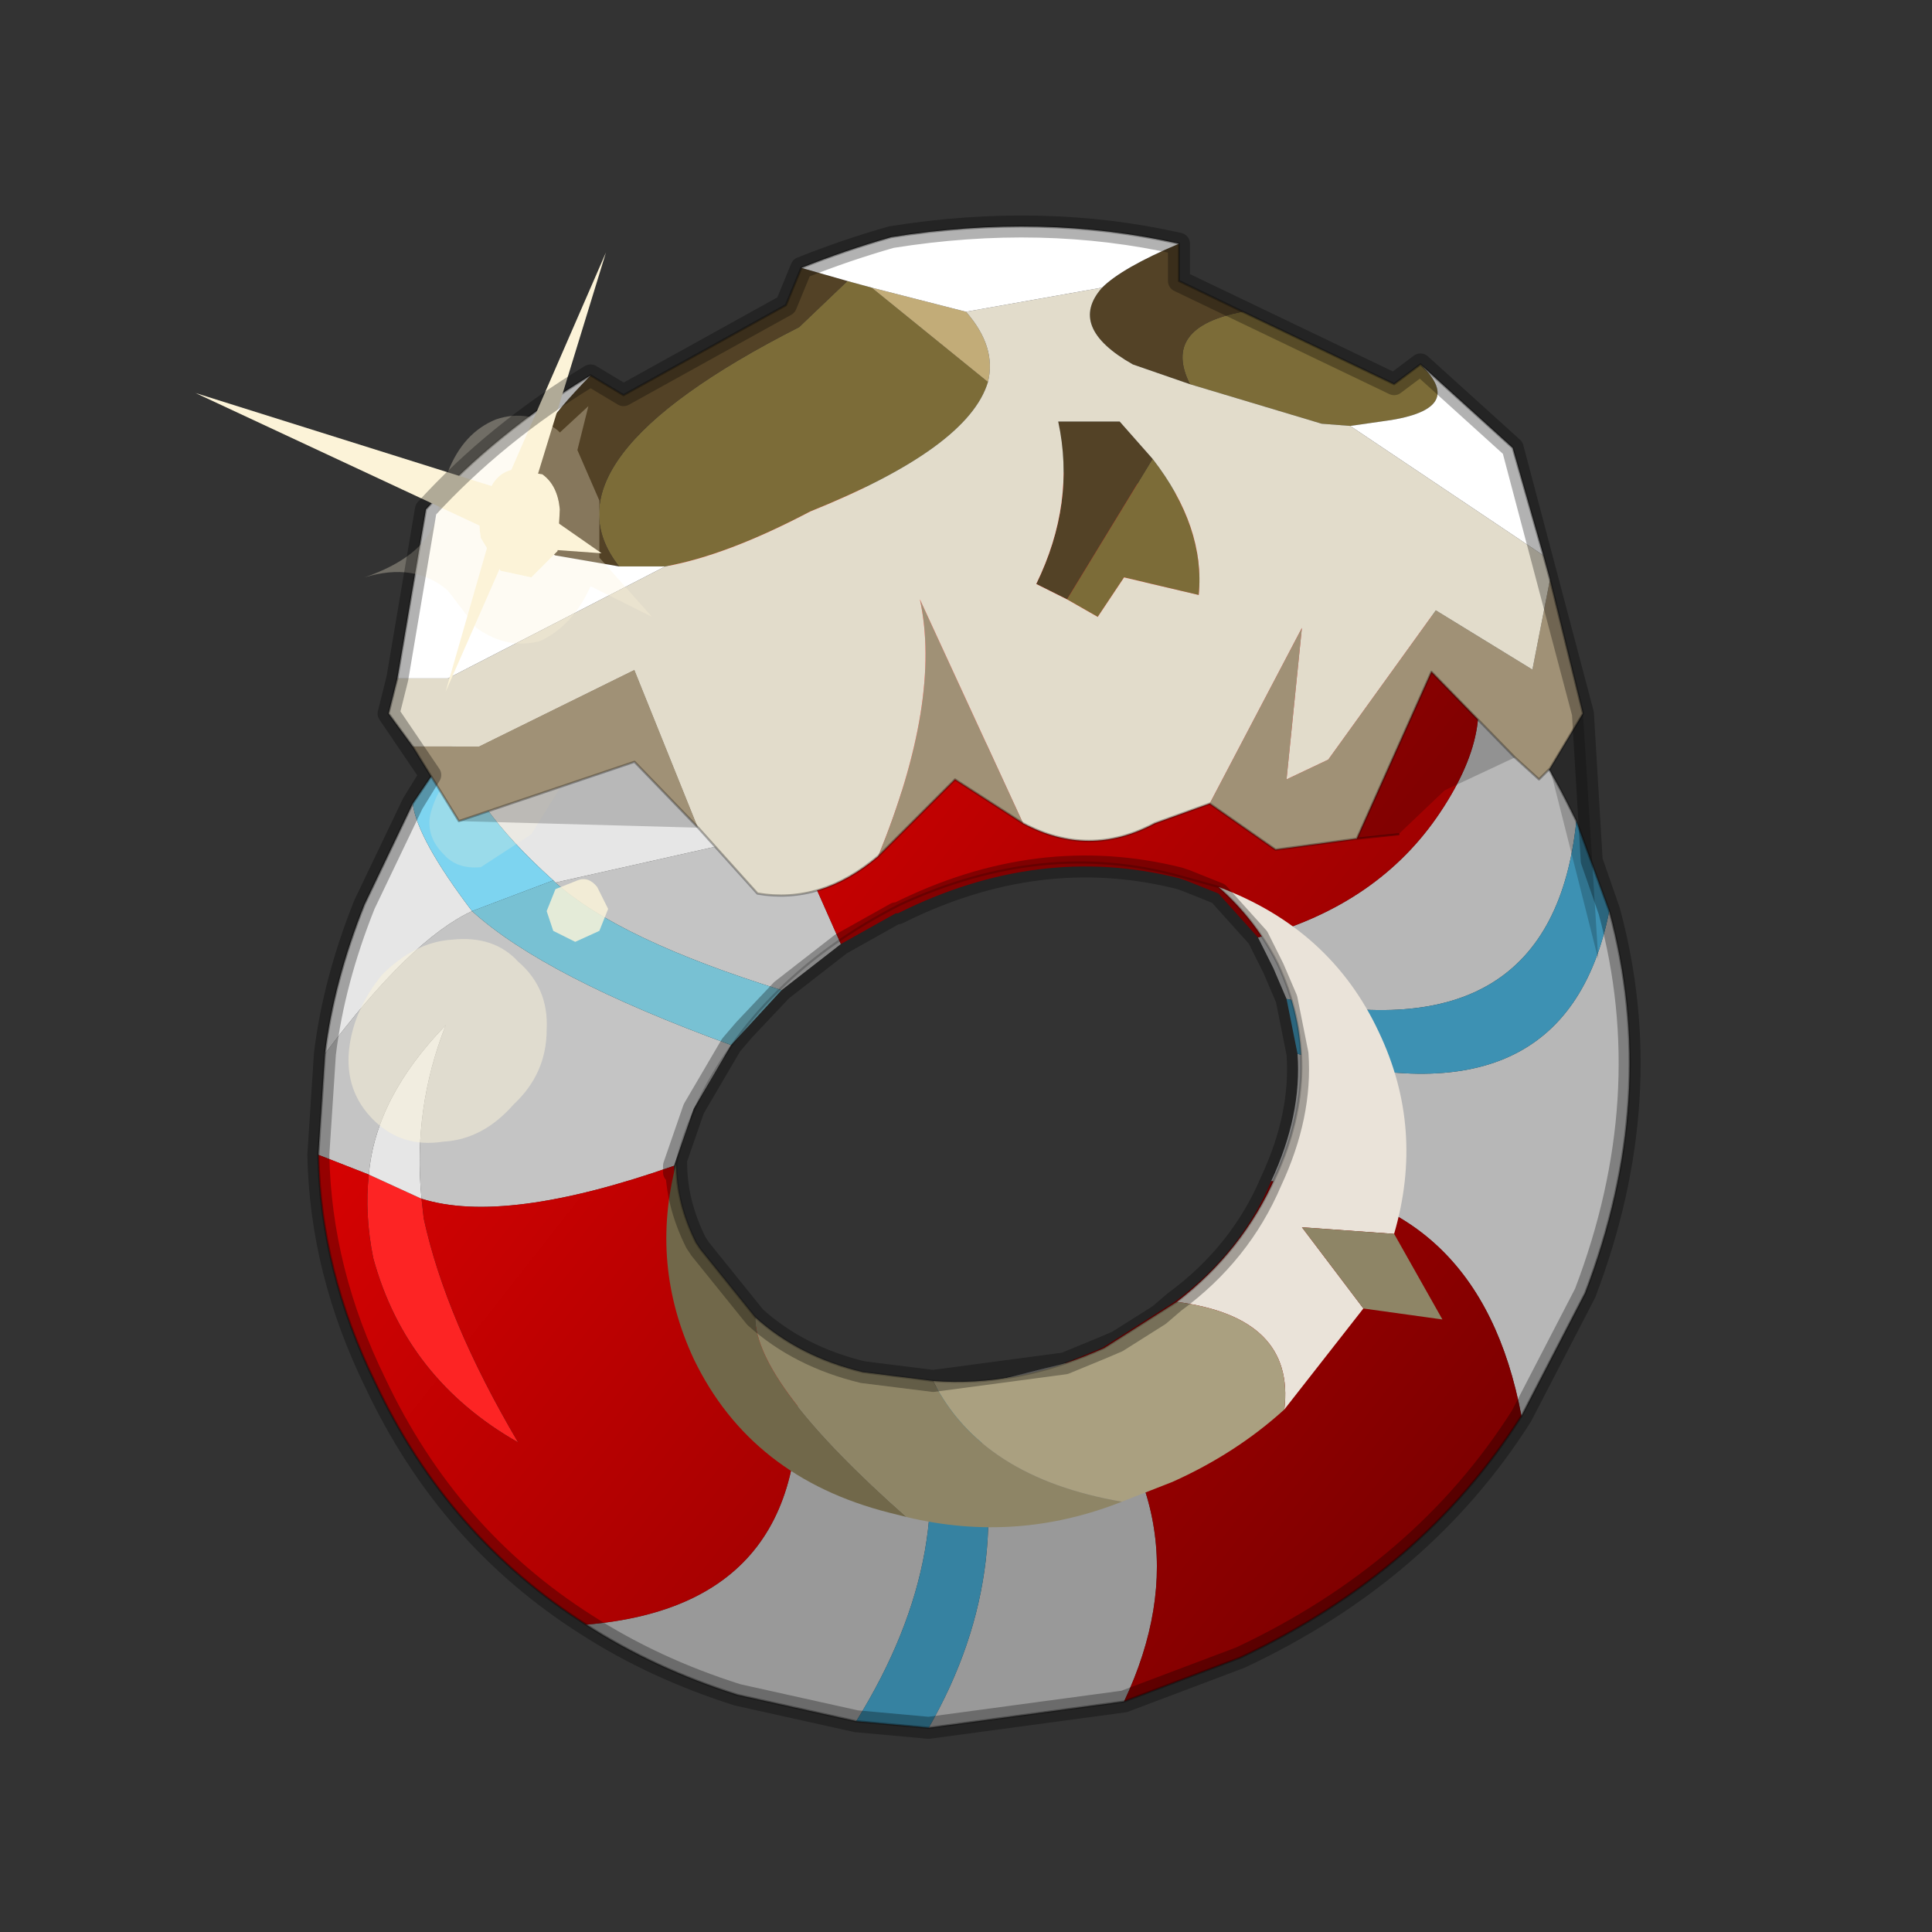 <?xml version="1.0" encoding="UTF-8" standalone="no"?>
<svg xmlns:xlink="http://www.w3.org/1999/xlink" height="440.0px" width="440.0px" xmlns="http://www.w3.org/2000/svg">
  <rect width="100%" height="100%" fill="#333333" stroke="none"/>
  <g transform="matrix(10.0, 0.0, 0.0, 10.0, 0.0, 0.0)">
    <use height="44.0" transform="matrix(1.0, 0.0, 0.0, 1.0, 0.0, 0.0)" width="44.0" xlink:href="#shape0"/>
  </g>
  <defs>
    <g id="shape0" transform="matrix(1.0, 0.0, 0.0, 1.0, 0.0, 0.0)">
      <path d="M44.0 44.0 L0.0 44.0 0.0 0.0 44.0 0.0 44.0 44.0" fill="#43adca" fill-opacity="0.0" fill-rule="evenodd" stroke="none"/>
      <path d="M29.05 12.3 L29.2 12.15 29.6 12.35 29.05 12.3" fill="#444444" fill-rule="evenodd" stroke="none"/>
      <path d="M29.1 12.15 L29.05 12.3 Q27.6 12.25 26.25 13.05 L24.0 15.9 21.2 17.8 18.0 18.9 Q16.65 14.75 12.8 14.4 L16.15 12.3 16.35 12.2 Q18.2 11.35 19.95 11.05 23.35 10.3 26.75 11.2 L27.55 11.5 29.1 12.15 M9.6 27.3 L9.65 27.75 Q10.15 30.05 11.8 32.85 9.25 31.4 8.5 28.65 8.3 27.65 8.4 26.75 L9.6 27.3" fill="#fd2424" fill-rule="evenodd" stroke="none"/>
      <path d="M28.65 21.35 Q31.4 20.6 32.8 18.5 34.2 16.4 33.35 14.95 34.8 16.45 35.8 18.5 L35.9 18.7 Q35.35 24.05 29.3 22.75 L29.0 22.05 28.65 21.35 M36.65 20.75 Q37.8 25.0 36.1 29.45 L34.65 32.25 Q33.7 27.2 28.95 26.9 29.65 25.4 29.55 24.0 35.65 25.75 36.65 20.75" fill="#b7b7b7" fill-rule="evenodd" stroke="none"/>
      <path d="M25.6 38.75 L21.15 39.35 Q23.3 35.6 22.05 31.6 L24.25 31.05 Q27.6 34.5 25.6 38.75 M19.5 39.2 L16.8 38.6 Q14.9 38.0 13.35 37.0 18.75 36.55 18.1 30.8 L19.55 31.4 20.85 31.6 Q21.95 35.25 19.5 39.2" fill="#999999" fill-rule="evenodd" stroke="none"/>
      <path d="M7.25 26.3 L7.4 24.0 Q9.35 21.4 10.75 20.75 12.4 22.25 16.65 23.8 L15.8 25.25 15.35 26.55 Q11.5 27.9 9.6 27.3 9.4 25.25 10.15 23.35 8.55 25.0 8.4 26.75 L7.25 26.3 M12.65 20.1 L18.0 18.9 19.15 21.5 17.8 22.55 Q14.1 21.4 12.65 20.1" fill="#c4c4c4" fill-rule="evenodd" stroke="none"/>
      <path d="M12.8 14.4 Q16.65 14.75 18.0 18.9 L12.65 20.1 12.6 20.05 Q10.65 18.3 10.35 16.9 11.4 15.5 12.8 14.4 M7.4 24.0 Q7.6 22.35 8.3 20.6 L9.4 18.3 Q9.5 19.1 10.75 20.75 9.35 21.4 7.4 24.0 M9.6 27.3 L8.4 26.75 Q8.55 25.0 10.15 23.35 9.4 25.25 9.6 27.3" fill="#e6e6e6" fill-rule="evenodd" stroke="none"/>
      <path d="M10.75 20.75 L12.6 20.05 12.65 20.1 Q14.1 21.4 17.8 22.55 L16.65 23.8 Q12.4 22.25 10.75 20.75" fill="#78c1d3" fill-rule="evenodd" stroke="none"/>
      <path d="M9.4 18.3 L10.35 16.9 Q10.65 18.3 12.6 20.05 L10.75 20.75 Q9.5 19.1 9.4 18.3" fill="#7dd4f0" fill-rule="evenodd" stroke="none"/>
      <path d="M35.9 18.7 L36.65 20.75 Q35.65 25.75 29.55 24.0 L29.3 22.75 Q35.35 24.05 35.9 18.7" fill="#3d91b3" fill-rule="evenodd" stroke="none"/>
      <path d="M21.15 39.35 L19.5 39.2 Q21.95 35.25 20.85 31.6 L22.05 31.6 Q23.3 35.6 21.15 39.35" fill="#3682a1" fill-rule="evenodd" stroke="none"/>
      <path d="M18.0 18.9 L21.2 17.8 24.0 15.9 26.25 13.05 Q27.6 12.25 29.05 12.3 L29.6 12.35 Q31.75 13.35 33.35 14.95 31.75 13.35 29.6 12.35 32.7 13.55 33.35 14.95 34.2 16.4 32.8 18.5 31.4 20.6 28.65 21.35 L27.75 20.35 27.0 20.05 26.85 20.0 Q23.65 19.2 20.45 20.8 L20.4 20.8 19.15 21.5 18.0 18.9 M34.65 32.25 Q32.4 35.8 28.25 37.75 L25.6 38.75 Q27.6 34.5 24.25 31.05 L25.1 30.7 26.75 29.65 Q28.25 28.55 28.95 26.9 33.7 27.2 34.65 32.25 M13.35 37.0 Q10.2 35.0 8.55 31.5 7.3 28.95 7.25 26.3 L8.4 26.75 Q8.3 27.65 8.5 28.65 9.25 31.4 11.8 32.85 10.15 30.05 9.65 27.75 L9.6 27.3 Q11.5 27.9 15.35 26.55 15.35 27.45 15.8 28.4 16.55 29.95 18.1 30.8 18.75 36.55 13.35 37.0" fill="url(#gradient0)" fill-rule="evenodd" stroke="none"/>
      <path d="M29.05 12.3 L29.1 12.15 29.2 12.15 29.05 12.3" fill="url(#gradient1)" fill-rule="evenodd" stroke="none"/>
      <path d="M29.2 12.15 L29.1 12.15 27.55 11.5 26.75 11.2 Q23.35 10.3 19.95 11.05 18.2 11.35 16.35 12.2 L16.15 12.3 12.8 14.4 M29.6 12.35 L29.2 12.15 M33.35 14.95 Q31.75 13.35 29.6 12.35 M33.35 14.95 Q34.8 16.45 35.8 18.5 L35.9 18.7 36.65 20.75 Q37.8 25.0 36.1 29.45 L34.65 32.25 Q32.4 35.8 28.25 37.75 L25.6 38.75 21.15 39.35 19.5 39.2 16.8 38.6 Q14.9 38.0 13.35 37.0 10.2 35.0 8.55 31.5 7.3 28.95 7.25 26.3 L7.4 24.0 Q7.6 22.35 8.3 20.6 L9.4 18.3 10.35 16.9 Q11.4 15.5 12.8 14.4" fill="none" stroke="#000000" stroke-linecap="round" stroke-linejoin="round" stroke-opacity="0.302" stroke-width="0.05"/>
      <path d="M27.75 20.2 Q30.3 21.15 31.4 23.5 32.45 25.7 31.75 28.1 L29.65 27.95 31.05 29.8 29.25 32.1 Q29.5 30.0 26.8 29.65 28.3 28.5 29.05 26.8 30.2 24.3 29.1 21.95 28.6 20.95 27.75 20.2" fill="#eae3d9" fill-rule="evenodd" stroke="none"/>
      <path d="M29.25 32.1 Q28.15 33.1 26.7 33.75 L25.55 34.2 Q22.35 33.65 21.25 31.45 23.15 31.6 25.15 30.7 L26.8 29.65 Q29.5 30.0 29.25 32.1" fill="#aaa080" fill-rule="evenodd" stroke="none"/>
      <path d="M20.65 34.55 L20.25 34.45 Q17.1 33.65 15.8 30.95 14.8 28.8 15.4 26.5 15.4 27.4 15.85 28.3 L15.95 28.45 17.2 30.0 Q17.2 31.5 20.65 34.55" fill="#71684a" fill-rule="evenodd" stroke="none"/>
      <path d="M31.75 28.1 L32.85 30.05 31.05 29.8 29.65 27.95 31.75 28.1 M25.55 34.2 Q23.15 35.15 20.65 34.55 17.2 31.5 17.2 30.0 18.2 30.9 19.65 31.25 L21.25 31.45 Q22.35 33.65 25.55 34.2" fill="#8e8566" fill-rule="evenodd" stroke="none"/>
      <path d="M15.4 26.5 Q15.55 25.85 15.85 25.2 17.25 22.25 20.5 20.6 23.75 19.1 26.85 19.95 L27.75 20.2 M15.4 26.5 Q15.4 27.4 15.85 28.3 L15.95 28.45 17.2 30.0 Q18.2 30.9 19.65 31.25 L21.25 31.45 Q23.15 31.6 25.15 30.7 L26.8 29.65 Q28.3 28.5 29.05 26.8 30.2 24.3 29.1 21.95 28.6 20.95 27.75 20.2" fill="none" stroke="#000000" stroke-linecap="round" stroke-linejoin="round" stroke-opacity="0.2" stroke-width="0.05"/>
      <path d="M7.95 23.9 Q8.05 23.0 8.7 22.2 9.45 21.45 10.3 21.4 11.25 21.3 11.8 21.9 12.5 22.5 12.45 23.45 12.45 24.45 11.7 25.15 11.0 25.95 10.1 26.0 9.15 26.15 8.5 25.5 7.85 24.85 7.95 23.9" fill="#fbf3d9" fill-opacity="0.502" fill-rule="evenodd" stroke="none"/>
      <path d="M12.75 17.95 L12.1 19.0 10.95 19.75 Q10.4 19.8 10.1 19.45 9.7 19.05 9.8 18.55 9.95 17.95 10.45 17.4 11.0 16.85 11.6 16.75 12.2 16.55 12.6 16.95 12.9 17.3 12.75 17.95" fill="#fbf3d9" fill-opacity="0.231" fill-rule="evenodd" stroke="none"/>
      <path d="M12.65 20.25 L13.15 20.05 Q13.4 19.95 13.6 20.2 L13.85 20.7 13.65 21.2 13.1 21.45 12.6 21.2 12.45 20.75 12.65 20.25" fill="#fbf3d9" fill-opacity="0.824" fill-rule="evenodd" stroke="none"/>
      <path d="M30.9 19.1 L29.05 19.35 27.55 18.3 29.65 14.3 29.3 17.75 30.25 17.3 32.7 13.9 34.9 15.25 35.3 13.2 36.05 16.25 35.3 17.5 35.05 17.75 34.5 17.25 32.6 15.3 30.9 19.1 M23.3 18.75 L21.75 17.75 20.0 19.5 Q21.45 15.95 20.95 13.65 L23.3 18.75 M10.45 18.7 L9.4 17.0 10.9 17.0 14.45 15.25 15.9 18.85 14.45 17.35 10.45 18.7" fill="#a09176" fill-rule="evenodd" stroke="none"/>
      <path d="M32.35 8.3 Q33.45 9.35 31.45 9.6 L30.75 9.7 30.1 9.65 27.1 8.75 Q26.45 7.45 28.3 7.1 L31.75 8.75 32.35 8.3 M14.1 12.9 Q12.2 10.5 18.2 7.45 L19.3 6.4 19.85 6.55 22.5 8.7 Q22.05 10.2 18.45 11.65 16.55 12.65 15.15 12.9 L14.1 12.9 M24.3 13.65 L26.25 10.45 Q27.45 12.0 27.3 13.55 L25.6 13.15 25.0 14.05 24.3 13.65" fill="#7c6c38" fill-rule="evenodd" stroke="none"/>
      <path d="M28.3 7.1 Q26.45 7.45 27.1 8.75 L25.8 8.3 Q24.3 7.45 25.1 6.55 25.55 6.1 26.85 5.55 L26.85 6.4 28.3 7.1 M19.3 6.4 L18.2 7.45 Q12.2 10.5 14.1 12.9 L12.65 12.65 Q10.4 11.65 13.45 8.55 L14.2 9.0 17.9 6.95 18.25 6.1 19.3 6.4 M26.25 10.45 L24.3 13.65 23.6 13.3 Q24.5 11.45 24.1 9.6 L25.5 9.6 26.25 10.45" fill="#534226" fill-rule="evenodd" stroke="none"/>
      <path d="M15.9 18.85 L10.45 18.7 14.45 17.35 15.9 18.85 M36.05 16.25 L36.4 21.85 35.3 17.5 36.05 16.25 M34.5 17.25 L32.9 18.0 31.85 19.0 30.9 19.1 32.6 15.3 34.5 17.25" fill="#000000" fill-opacity="0.2" fill-rule="evenodd" stroke="none"/>
      <path d="M22.5 8.7 L19.85 6.55 22.0 7.1 Q22.7 7.9 22.5 8.7" fill="#c2ac78" fill-rule="evenodd" stroke="none"/>
      <path d="M30.75 9.7 L35.15 12.65 35.3 13.2 34.9 15.25 32.7 13.9 30.25 17.3 29.3 17.75 29.65 14.3 27.55 18.3 26.3 18.75 Q24.8 19.55 23.3 18.75 L20.95 13.65 Q21.45 15.95 20.0 19.5 18.7 20.6 17.25 20.35 L15.9 18.85 14.45 15.25 10.9 17.0 9.4 17.0 8.85 16.25 9.05 15.45 10.2 15.45 15.15 12.9 Q16.55 12.65 18.45 11.65 22.05 10.2 22.5 8.7 22.7 7.9 22.0 7.1 L25.1 6.55 Q24.3 7.45 25.8 8.3 L27.1 8.75 30.1 9.65 30.75 9.7 M24.3 13.65 L25.0 14.05 25.6 13.15 27.3 13.55 Q27.45 12.0 26.25 10.45 L25.5 9.6 24.1 9.6 Q24.5 11.45 23.6 13.3 L24.3 13.65" fill="#e2dccb" fill-rule="evenodd" stroke="none"/>
      <path d="M30.75 9.7 L31.45 9.6 Q33.45 9.35 32.35 8.3 L34.45 10.2 35.15 12.65 30.75 9.7 M18.25 6.1 Q19.25 5.7 20.3 5.4 23.75 4.85 26.85 5.55 25.55 6.1 25.1 6.55 L22.0 7.1 19.85 6.55 19.3 6.4 18.25 6.1 M14.1 12.9 L15.15 12.9 10.2 15.45 9.05 15.45 9.7 11.6 Q11.3 9.85 13.45 8.55 10.4 11.65 12.65 12.65 L14.1 12.9" fill="#ffffff" fill-rule="evenodd" stroke="none"/>
      <path d="M35.15 12.65 L34.45 10.2 32.35 8.3 31.75 8.75 28.3 7.1 M35.3 13.2 L35.15 12.65 M18.25 6.1 Q19.25 5.7 20.3 5.4 23.75 4.85 26.85 5.55 L26.85 6.4 28.3 7.1 M18.25 6.1 L17.9 6.95 14.2 9.0 13.45 8.55 M30.9 19.1 L29.05 19.35 27.55 18.3 26.3 18.75 Q24.8 19.55 23.3 18.75 L21.75 17.75 20.0 19.5 Q18.7 20.6 17.25 20.35 L15.9 18.85 14.45 17.35 10.45 18.7 9.4 17.0 8.85 16.25 9.05 15.45 9.7 11.6 Q11.3 9.85 13.45 8.55 M35.3 13.2 L36.05 16.25 35.3 17.5 35.05 17.75 34.5 17.25 M31.85 19.0 L30.9 19.1 32.6 15.3 34.5 17.25" fill="none" stroke="#000000" stroke-linecap="round" stroke-linejoin="round" stroke-opacity="0.302" stroke-width="0.05"/>
      <path d="M13.45 13.35 Q13.05 14.25 12.3 14.6 11.55 14.8 10.85 14.3 L10.2 13.45 Q9.45 12.8 8.3 13.15 9.6 12.7 9.9 11.9 L10.2 10.75 Q10.55 9.85 11.3 9.55 12.05 9.3 12.7 9.8 L12.75 9.85 13.4 9.25 13.15 10.25 13.65 11.4 13.65 12.7 14.85 14.05 13.45 13.35 M12.1 13.15 L12.7 12.55 12.75 11.6 Q12.7 11.05 12.35 10.8 L11.65 10.7 Q11.25 10.8 11.1 11.3 10.85 11.7 10.95 12.25 L11.4 13.0 12.1 13.15" fill="#fcf3d8" fill-opacity="0.302" fill-rule="evenodd" stroke="none"/>
      <path d="M12.1 13.15 L11.4 13.0 10.95 12.25 Q10.85 11.7 11.1 11.3 11.25 10.8 11.65 10.7 L12.35 10.8 Q12.7 11.05 12.75 11.6 L12.7 12.55 12.1 13.15" fill="#fcf3d8" fill-rule="evenodd" stroke="none"/>
      <path d="M11.2 12.1 L10.15 15.75 11.6 12.45 13.7 12.6 12.05 11.45 13.8 5.75 11.45 11.15 4.45 8.95 11.2 12.1" fill="#fcf3d8" fill-rule="evenodd" stroke="none"/>
      <path d="M32.35 8.3 L34.45 10.2 36.05 16.25 36.25 19.6 36.65 20.75 Q37.8 25.0 36.1 29.45 L34.65 32.25 Q32.4 35.8 28.25 37.75 L25.6 38.75 21.15 39.35 19.5 39.2 16.8 38.6 Q14.9 38.0 13.35 37.0 10.2 35.0 8.55 31.5 7.3 28.95 7.25 26.3 L7.4 24.0 Q7.6 22.35 8.3 20.6 L9.4 18.3 9.8 17.65 8.85 16.25 9.05 15.45 9.7 11.6 Q11.3 9.85 13.45 8.55 L14.2 9.0 17.9 6.95 18.25 6.1 Q19.25 5.7 20.3 5.4 23.75 4.85 26.85 5.55 L26.85 6.4 31.75 8.75 32.35 8.3 M20.45 20.8 Q23.65 19.2 26.85 20.0 L27.0 20.05 27.75 20.35 28.65 21.35 29.0 22.05 29.3 22.75 29.55 24.0 Q29.65 25.4 28.95 26.9 28.25 28.55 26.75 29.65 L26.4 29.95 25.45 30.55 25.1 30.7 24.25 31.05 21.25 31.45 19.65 31.25 Q18.2 30.9 17.2 30.0 L15.95 28.45 15.85 28.3 Q15.4 27.4 15.4 26.5 L15.35 26.7 15.35 26.55 15.8 25.25 16.65 23.8 16.95 23.45 17.8 22.55 19.15 21.5 20.4 20.8 20.45 20.8" fill="none" stroke="#000000" stroke-linecap="round" stroke-linejoin="round" stroke-opacity="0.302" stroke-width="0.5"/>
    </g>
    <linearGradient gradientTransform="matrix(0.013, 0.01, -0.011, 0.014, 22.95, 25.75)" gradientUnits="userSpaceOnUse" id="gradient0" spreadMethod="pad" x1="-819.2" x2="819.2">
      <stop offset="0.0" stop-color="#db0202"/>
      <stop offset="1.0" stop-color="#7d0000"/>
    </linearGradient>
    <linearGradient gradientTransform="matrix(0.009, -0.004, 0.002, 0.004, 13.6, 17.4)" gradientUnits="userSpaceOnUse" id="gradient1" spreadMethod="pad" x1="-819.2" x2="819.2">
      <stop offset="0.0" stop-color="#3c5353"/>
      <stop offset="0.988" stop-color="#243c3c"/>
    </linearGradient>
  </defs>
</svg>
